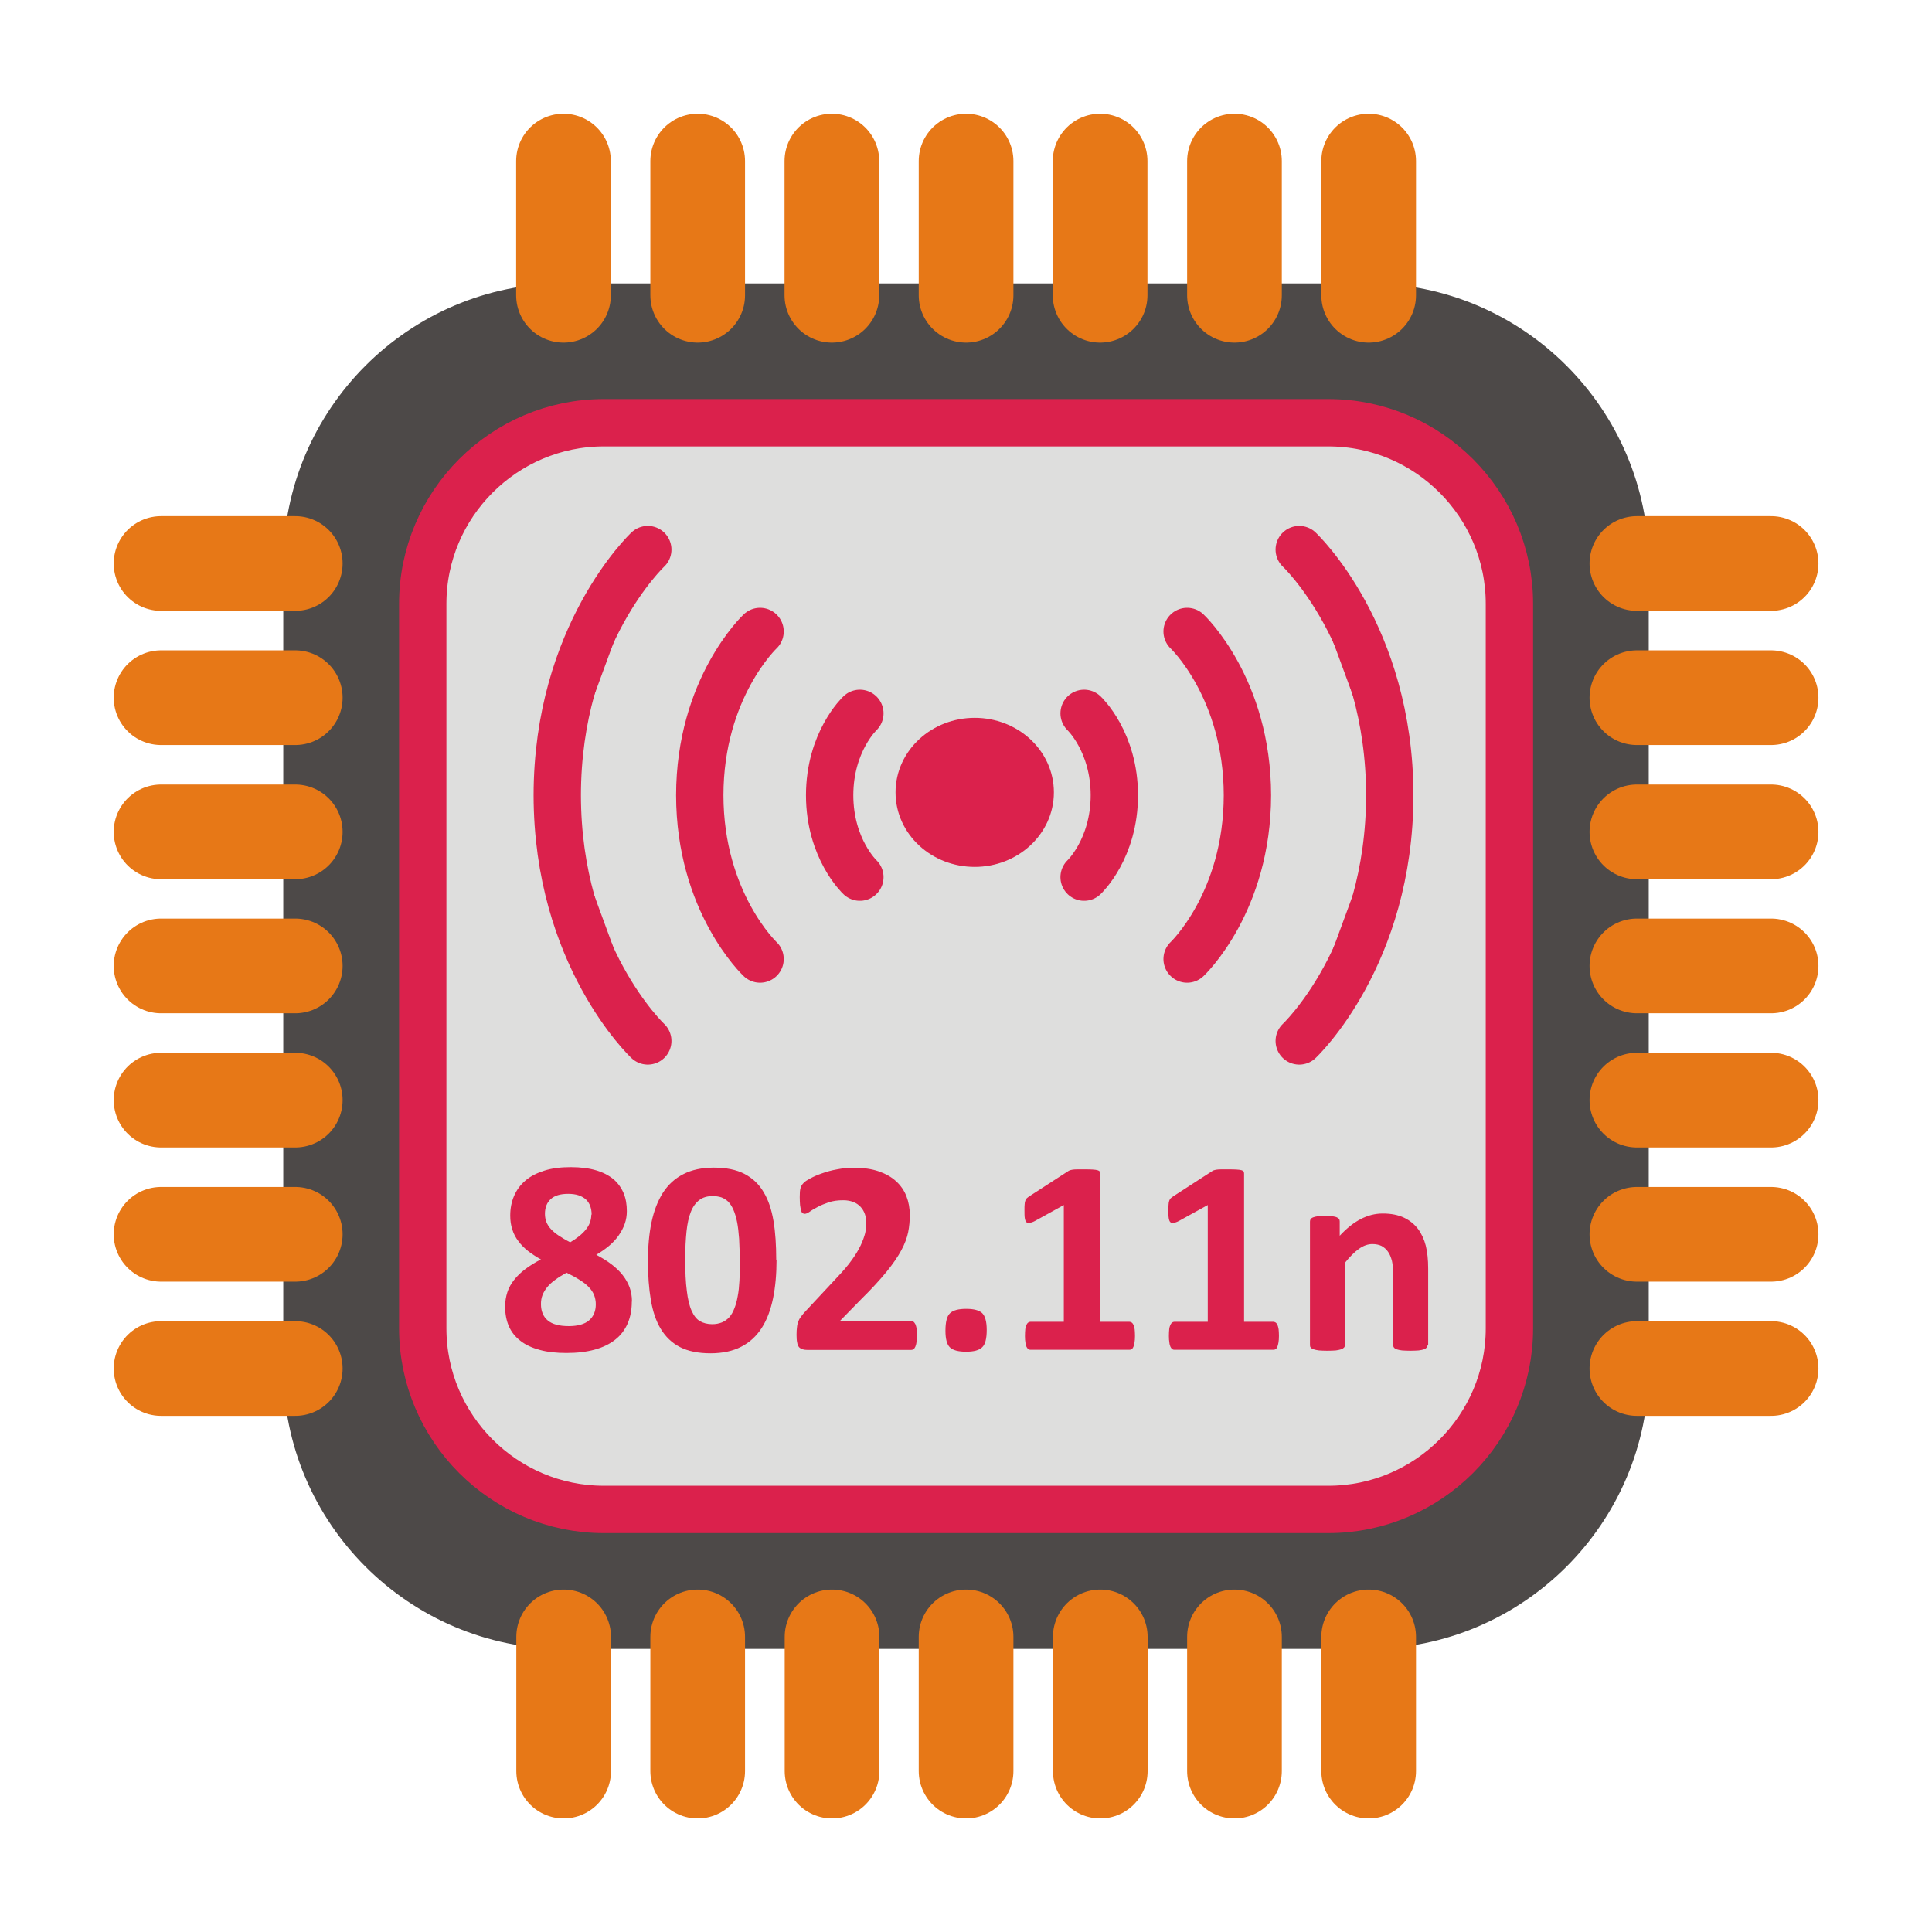 <svg:svg xmlns:dc="http://purl.org/dc/elements/1.1/" xmlns:ns2="http://web.resource.org/cc/" xmlns:rdf="http://www.w3.org/1999/02/22-rdf-syntax-ns#" xmlns:svg="http://www.w3.org/2000/svg" height="12.079" style="fill-rule:evenodd;text-rendering:geometricPrecision;image-rendering:optimizeQuality;clip-rule:evenodd;shape-rendering:geometricPrecision" viewBox="-0.711 -0.711 12.079 12.079" width="12.079" xml:space="preserve">
 <svg:defs>
  <svg:style type="text/css">
    .str0 {stroke:#4D4948;stroke-width:0.148}
    .str2 {stroke:#DB214C;stroke-width:0.296}
    .str3 {stroke:#DB214C;stroke-width:0.296;stroke-linecap:round}
    .str1 {stroke:#E77817;stroke-width:0.592;stroke-linecap:round}
    .fil2 {fill:none}
    .fil1 {fill:#4D4948}
    .fil5 {fill:#DB214C}
    .fil3 {fill:#DEDEDD}
    .fil4 {fill:#DB214C;fill-rule:nonzero}
    .fil0 {fill:black;fill-rule:nonzero}
  </svg:style>
 </svg:defs>
<svg:symbol id="Im1-1-0" viewBox="-4.017 -127.298 8.665 4.209">
 <svg:path class="fil0" d="m1.281-125.32v0.028c-0.086-0.057-0.153-0.141-0.202-0.252-0.048-0.111-0.072-0.232-0.072-0.364 0-0.137 0.025-0.262 0.076-0.374 0.051-0.113 0.117-0.193 0.198-0.242v0.028c-0.041 0.03-0.074 0.071-0.1 0.123-0.026 0.052-0.046 0.118-0.058 0.198-0.013 0.08-0.019 0.164-0.019 0.25 0 0.098 0.006 0.187 0.018 0.266 0.012 0.079 0.03 0.145 0.055 0.197 0.025 0.052 0.06 0.099 0.106 0.141zm3.094-1.175v-0.028c0.086 0.057 0.154 0.141 0.202 0.251 0.048 0.111 0.072 0.232 0.072 0.364 0 0.137-0.025 0.262-0.076 0.375-0.051 0.113-0.117 0.193-0.198 0.242v-0.028c0.041-0.03 0.075-0.071 0.101-0.123 0.026-0.052 0.046-0.118 0.058-0.198 0.013-0.08 0.019-0.163 0.019-0.25 0-0.098-0.006-0.187-0.018-0.266-0.012-0.079-0.03-0.145-0.055-0.197-0.025-0.052-0.06-0.099-0.106-0.141z" />
 <svg:path class="fil0" d="m-3.943-124.38v-1.663h1.329v1.663h-1.329zm0.042-0.042h1.246v-1.579h-1.246v1.579z" />
 <svg:polygon class="fil0" points="-3.117 -126.89 -2.587 -126.89 -2.587 -126.84 -3.117 -126.84" />
 <svg:path class="fil0" d="m-3.366-123.48h0.53v0.049h-0.53v-0.049zm0 0.188h0.53v0.05h-0.53v-0.05z" />
 <svg:polygon class="fil0" points="-1.022 -125.88 -0.492 -125.88 -0.492 -125.83 -1.022 -125.83" />
 <svg:path class="fil0" d="m-2.5-127.22l0.167-0.081h0.017v0.578c0 0.038 0.002 0.062 0.005 0.072 0.003 0.009 0.01 0.017 0.02 0.022 0.01 0.005 0.031 0.008 0.062 0.009v0.019h-0.258v-0.019c0.032-0.001 0.053-0.003 0.063-0.008 0.009-0.005 0.016-0.011 0.02-0.02 0.004-0.008 0.006-0.033 0.006-0.074v-0.37c0-0.05-0.002-0.082-0.005-0.096-0.002-0.011-0.007-0.019-0.013-0.024-0.006-0.005-0.014-0.008-0.022-0.008-0.012 0-0.03 0.005-0.052 0.016l-0.008-0.016z" />
 <svg:path class="fil0" d="m-2.743-123.44c0-0.078 0.012-0.145 0.035-0.202 0.024-0.056 0.055-0.098 0.094-0.126 0.03-0.022 0.062-0.033 0.094-0.033 0.052 0 0.1 0.027 0.141 0.08 0.052 0.066 0.078 0.156 0.078 0.27 0 0.079-0.011 0.147-0.034 0.202-0.023 0.056-0.052 0.096-0.088 0.121-0.035 0.025-0.07 0.038-0.103 0.038-0.065 0-0.12-0.038-0.163-0.116-0.037-0.065-0.055-0.143-0.055-0.235zm0.099 0.013c0 0.094 0.012 0.171 0.035 0.231 0.019 0.05 0.048 0.075 0.086 0.075 0.018 0 0.037-0.008 0.056-0.024 0.02-0.016 0.034-0.044 0.044-0.082 0.016-0.058 0.023-0.14 0.023-0.245 0-0.078-0.008-0.143-0.024-0.196-0.012-0.039-0.028-0.066-0.047-0.082-0.014-0.011-0.03-0.017-0.05-0.017-0.023 0-0.043 0.01-0.061 0.031-0.024 0.028-0.041 0.072-0.049 0.132-0.009 0.06-0.013 0.119-0.013 0.177z" />
 <svg:polygon class="fil0" points="2.356 -126.3 2.108 -125.57 2.068 -125.57 2.316 -126.3" />
 <svg:path class="fil0" d="m-3.692-127.28l0.211 0.537 0.115-0.401c0.009-0.033 0.014-0.058 0.014-0.077 0-0.012-0.004-0.022-0.013-0.029-0.009-0.007-0.025-0.01-0.049-0.01-0.004 0-0.008-0-0.013-0.001l0.005-0.019h0.22l-0.006 0.019c-0.023-0-0.04 0.002-0.051 0.007-0.016 0.007-0.028 0.016-0.035 0.027-0.011 0.016-0.022 0.043-0.033 0.083l-0.161 0.565h-0.018l-0.228-0.578-0.122 0.427c-0.009 0.032-0.014 0.057-0.014 0.074 0 0.013 0.004 0.023 0.012 0.029 0.008 0.007 0.028 0.011 0.059 0.013l-0.005 0.019h-0.215l0.007-0.019c0.027-0.001 0.045-0.003 0.054-0.007 0.014-0.006 0.024-0.014 0.031-0.024 0.01-0.015 0.021-0.043 0.033-0.086l0.136-0.476c-0.013-0.02-0.027-0.034-0.042-0.042-0.015-0.007-0.038-0.012-0.07-0.013l0.006-0.019h0.171z" />
 <svg:path class="fil0" d="m-3.742-123.56l-0.067 0.23c0.063-0.094 0.111-0.156 0.145-0.185 0.033-0.029 0.066-0.044 0.097-0.044 0.017 0 0.031 0.005 0.042 0.017 0.011 0.011 0.016 0.026 0.016 0.043 0 0.02-0.005 0.047-0.015 0.081l-0.061 0.213c-0.007 0.025-0.011 0.04-0.011 0.045 0 0.005 0.001 0.009 0.004 0.012 0.003 0.003 0.006 0.005 0.009 0.005 0.004 0 0.009-0.002 0.015-0.007 0.018-0.014 0.037-0.036 0.059-0.065l0.016 0.009c-0.031 0.045-0.061 0.077-0.089 0.096-0.02 0.013-0.037 0.02-0.052 0.02-0.013 0-0.022-0.004-0.03-0.011-0.007-0.008-0.011-0.018-0.011-0.03 0-0.016 0.006-0.044 0.017-0.083l0.059-0.203c0.007-0.025 0.011-0.045 0.011-0.059 0-0.007-0.002-0.012-0.007-0.016-0.004-0.004-0.01-0.006-0.016-0.006-0.009 0-0.021 0.004-0.034 0.012-0.025 0.015-0.051 0.04-0.078 0.075-0.027 0.035-0.055 0.079-0.085 0.134-0.016 0.029-0.029 0.06-0.04 0.094l-0.025 0.083h-0.076l0.092-0.316c0.011-0.038 0.016-0.061 0.016-0.069 0-0.007-0.003-0.014-0.009-0.02-0.006-0.005-0.013-0.008-0.022-0.008-0.004 0-0.011 0.001-0.021 0.002l-0.019 0.003-0.003-0.018 0.175-0.031z" />
 <svg:path class="fil0" d="m2.895-126.27l0.211 0.537 0.115-0.401c0.009-0.033 0.014-0.058 0.014-0.077 0-0.012-0.004-0.022-0.013-0.029-0.009-0.007-0.025-0.01-0.049-0.01-0.004 0-0.008-0-0.013-0.001l0.005-0.019h0.22l-0.006 0.019c-0.023-0-0.04 0.002-0.051 0.007-0.016 0.007-0.028 0.016-0.035 0.027-0.011 0.016-0.022 0.043-0.033 0.083l-0.161 0.565h-0.018l-0.228-0.578-0.122 0.427c-0.009 0.032-0.014 0.057-0.014 0.074 0 0.013 0.004 0.023 0.012 0.029 0.008 0.007 0.028 0.011 0.059 0.013l-0.005 0.019h-0.215l0.007-0.019c0.027-0.001 0.045-0.003 0.054-0.007 0.014-0.006 0.024-0.014 0.031-0.024 0.01-0.015 0.021-0.043 0.033-0.086l0.136-0.476c-0.013-0.02-0.027-0.034-0.042-0.042-0.015-0.007-0.038-0.012-0.07-0.013l0.006-0.019h0.171zm-1.313 0.228l-0.067 0.23c0.063-0.094 0.111-0.156 0.145-0.185 0.033-0.029 0.066-0.044 0.097-0.044 0.017 0 0.031 0.005 0.042 0.017 0.011 0.011 0.016 0.026 0.016 0.043 0 0.02-0.005 0.047-0.015 0.081l-0.061 0.213c-0.007 0.025-0.011 0.04-0.011 0.045 0 0.005 0.001 0.009 0.004 0.012 0.003 0.003 0.006 0.005 0.009 0.005 0.004 0 0.009-0.002 0.015-0.007 0.018-0.014 0.037-0.036 0.059-0.065l0.016 0.009c-0.031 0.045-0.061 0.077-0.089 0.096-0.02 0.013-0.037 0.02-0.052 0.02-0.013 0-0.022-0.004-0.03-0.011-0.007-0.008-0.011-0.018-0.011-0.03 0-0.016 0.006-0.044 0.017-0.083l0.059-0.203c0.007-0.025 0.011-0.045 0.011-0.059 0-0.007-0.002-0.012-0.007-0.016-0.004-0.004-0.01-0.006-0.016-0.006-0.009 0-0.021 0.004-0.034 0.012-0.025 0.015-0.051 0.04-0.078 0.075-0.027 0.035-0.055 0.079-0.085 0.134-0.016 0.029-0.029 0.06-0.04 0.094l-0.025 0.083h-0.076l0.092-0.316c0.011-0.038 0.016-0.061 0.016-0.069 0-0.007-0.003-0.014-0.009-0.02-0.006-0.005-0.013-0.008-0.022-0.008-0.004 0-0.011 0.001-0.021 0.002l-0.019 0.003-0.003-0.018 0.175-0.031zm-1.28-0.201c0.014 0 0.026 0.005 0.036 0.015 0.01 0.01 0.015 0.022 0.015 0.036 0 0.014-0.005 0.026-0.015 0.036-0.01 0.01-0.022 0.015-0.035 0.015-0.014 0-0.026-0.005-0.036-0.015-0.01-0.01-0.015-0.022-0.015-0.036 0-0.014 0.005-0.026 0.015-0.036 0.01-0.01 0.022-0.015 0.036-0.015zm0.007 0.201l-0.1 0.354c-0.007 0.024-0.01 0.038-0.01 0.043 0 0.006 0.002 0.01 0.005 0.013 0.003 0.003 0.007 0.005 0.011 0.005 0.005 0 0.011-0.003 0.018-0.008 0.019-0.015 0.039-0.037 0.058-0.065l0.018 0.012c-0.023 0.035-0.05 0.064-0.081 0.088-0.023 0.018-0.045 0.027-0.066 0.027-0.014 0-0.025-0.004-0.034-0.012-0.009-0.008-0.013-0.019-0.013-0.031 0-0.012 0.004-0.033 0.013-0.062l0.066-0.226c0.011-0.037 0.016-0.06 0.016-0.07 0-0.007-0.003-0.013-0.008-0.018-0.005-0.005-0.012-0.007-0.021-0.007-0.007 0-0.023 0.002-0.046 0.005v-0.02l0.174-0.028zm0.345-0.261l-0.143 0.497 0.058-0.049c0.063-0.053 0.104-0.093 0.123-0.118 0.006-0.008 0.009-0.015 0.009-0.019 0-0.003-0.001-0.006-0.003-0.009-0.002-0.003-0.006-0.005-0.012-0.007-0.006-0.002-0.016-0.003-0.031-0.003h-0.018l0.005-0.019h0.221l-0.005 0.019c-0.025 0.001-0.047 0.005-0.065 0.012-0.018 0.007-0.036 0.016-0.053 0.029-0.034 0.025-0.056 0.043-0.067 0.052l-0.043 0.038c0.007 0.024 0.017 0.058 0.027 0.102 0.018 0.072 0.03 0.115 0.037 0.128 0.007 0.013 0.013 0.02 0.02 0.02 0.006 0 0.012-0.003 0.02-0.009 0.017-0.013 0.036-0.033 0.056-0.061l0.018 0.013c-0.037 0.046-0.065 0.077-0.084 0.091-0.019 0.015-0.037 0.022-0.053 0.022-0.014 0-0.025-0.006-0.033-0.017-0.013-0.02-0.036-0.098-0.067-0.235l-0.069 0.06-0.052 0.179h-0.079l0.167-0.576 0.014-0.049c0.002-0.008 0.003-0.016 0.003-0.022 0-0.008-0.003-0.015-0.009-0.02-0.006-0.005-0.015-0.008-0.027-0.008-0.008 0-0.02 0.002-0.037 0.005v-0.018l0.175-0.03z" />
 <svg:path class="fil0" d="m-1.753-125.12c-0.004 0.029-0.006 0.053-0.006 0.072 0 0.051 0.018 0.095 0.055 0.131 0.036 0.036 0.08 0.054 0.132 0.054 0.042 0 0.082-0.009 0.12-0.026 0.038-0.017 0.095-0.055 0.171-0.113l0.018 0.025c-0.137 0.136-0.267 0.203-0.391 0.203-0.084 0-0.148-0.027-0.19-0.079-0.043-0.053-0.064-0.112-0.064-0.176 0-0.086 0.026-0.174 0.079-0.264 0.053-0.09 0.12-0.16 0.2-0.21 0.08-0.05 0.163-0.075 0.248-0.075 0.061 0 0.106 0.012 0.136 0.037 0.029 0.025 0.044 0.054 0.044 0.088 0 0.048-0.019 0.094-0.057 0.138-0.05 0.057-0.124 0.103-0.222 0.139-0.065 0.024-0.156 0.042-0.273 0.055zm0.006-0.042c0.085-0.01 0.155-0.027 0.209-0.05 0.071-0.032 0.124-0.07 0.16-0.114 0.035-0.044 0.053-0.086 0.053-0.126 0-0.024-0.008-0.044-0.023-0.059-0.015-0.015-0.037-0.022-0.065-0.022-0.059 0-0.121 0.031-0.187 0.094-0.066 0.063-0.115 0.155-0.146 0.278z" />
 <svg:path class="fil0" d="m0.215-126.05l-0.025 0.073h-0.122c-0.038 0.077-0.069 0.151-0.093 0.222-0.012 0.035-0.014 0.06-0.007 0.074 0.007 0.015 0.019 0.023 0.038 0.023 0.014 0 0.029-0.005 0.043-0.015 0.014-0.01 0.026-0.025 0.036-0.044h0.018c-0.024 0.053-0.049 0.091-0.077 0.113-0.027 0.022-0.053 0.033-0.078 0.033-0.026 0-0.044-0.012-0.053-0.036-0.009-0.024-0.003-0.069 0.02-0.134 0.014-0.041 0.047-0.119 0.1-0.235h-0.131c-0.071 0.177-0.122 0.288-0.152 0.335-0.031 0.047-0.059 0.07-0.085 0.07-0.012 0-0.021-0.004-0.026-0.012-0.005-0.008-0.006-0.018-0.002-0.03 0.003-0.009 0.007-0.016 0.012-0.023 0.007-0.009 0.019-0.021 0.036-0.037 0.03-0.027 0.054-0.056 0.072-0.086 0.032-0.051 0.066-0.124 0.102-0.217h-0.023c-0.024 0-0.044 0.004-0.059 0.012-0.024 0.012-0.048 0.032-0.074 0.061h-0.02c0.039-0.058 0.074-0.098 0.107-0.121 0.025-0.017 0.055-0.025 0.089-0.025h0.355z" />
</svg:symbol>
 <svg:g id="Diagram">
  <svg:g id="_47187648">
   <svg:path class="fil1 str0" d="m2.812 1.135h5.033c0.924 0 1.678 0.754 1.678 1.678v5.033c0 0.924-0.754 1.678-1.678 1.678h-5.033c-0.924 0-1.678-0.754-1.678-1.678v-5.033c0-0.924 0.754-1.678 1.678-1.678z" id="_48879472" />
   <svg:g>
    <svg:line class="fil2 str1" id="_49289904" x1="1.135" x2=".296" y1="7.006" y2="7.006" />
    <svg:line class="fil2 str1" id="_48403816" x1="1.135" x2=".296" y1="6.167" y2="6.167" />
    <svg:line class="fil2 str1" id="_49204088" x1="1.135" x2=".296" y1="4.49" y2="4.49" />
    <svg:line class="fil2 str1" id="_49204208" x1="1.135" x2=".296" y1="5.328" y2="5.328" />
    <svg:line class="fil2 str1" id="_49290992" x1="1.135" x2=".296" y1="3.651" y2="3.651" />
    <svg:line class="fil2 str1" id="_48639800" x1="1.135" x2=".296" y1="2.812" y2="2.812" />
    <svg:line class="fil2 str1" id="_48644528" x1="1.135" x2=".296" y1="7.845" y2="7.845" />
   </svg:g>
   <svg:g>
    <svg:line class="fil2 str1" id="_48405752" x1="10.362" x2="9.523" y1="7.006" y2="7.006" />
    <svg:line class="fil2 str1" id="_48646592" x1="10.362" x2="9.523" y1="6.167" y2="6.167" />
    <svg:line class="fil2 str1" id="_48403280" x1="10.362" x2="9.523" y1="4.49" y2="4.49" />
    <svg:line class="fil2 str1" id="_48357280" x1="10.362" x2="9.523" y1="5.328" y2="5.328" />
    <svg:line class="fil2 str1" id="_49418576" x1="10.362" x2="9.523" y1="3.651" y2="3.651" />
    <svg:line class="fil2 str1" id="_48405824" x1="10.362" x2="9.523" y1="2.812" y2="2.812" />
    <svg:line class="fil2 str1" id="_49418384" x1="10.362" x2="9.523" y1="7.845" y2="7.845" />
   </svg:g>
   <svg:g>
    <svg:line class="fil2 str1" id="_49418408" x1="3.651" x2="3.651" y1="10.362" y2="9.523" />
    <svg:line class="fil2 str1" id="_49418528" x1="4.491" x2="4.491" y1="10.362" y2="9.523" />
    <svg:line class="fil2 str1" id="_48624064" x1="6.168" x2="6.168" y1="10.362" y2="9.523" />
    <svg:line class="fil2 str1" id="_48730256" x1="5.329" x2="5.329" y1="10.362" y2="9.523" />
    <svg:line class="fil2 str1" id="_48696176" x1="7.007" x2="7.007" y1="10.362" y2="9.523" />
    <svg:line class="fil2 str1" id="_48646640" x1="7.846" x2="7.846" y1="10.362" y2="9.523" />
    <svg:line class="fil2 str1" id="_48696152" x1="2.813" x2="2.813" y1="10.362" y2="9.523" />
   </svg:g>
   <svg:g>
    <svg:line class="fil2 str1" id="_48730584" x1="3.651" x2="3.651" y1="1.135" y2=".296" />
    <svg:line class="fil2 str1" id="_48695832" x1="4.49" x2="4.49" y1="1.135" y2=".296" />
    <svg:line class="fil2 str1" id="_48696128" x1="6.167" x2="6.167" y1="1.135" y2=".296" />
    <svg:line class="fil2 str1" id="_48730560" x1="5.329" x2="5.329" y1="1.135" y2=".296" />
    <svg:line class="fil2 str1" id="_49418792" x1="7.007" x2="7.007" y1="1.135" y2=".296" />
    <svg:line class="fil2 str1" id="_48730512" x1="7.846" x2="7.846" y1="1.135" y2=".296" />
    <svg:line class="fil2 str1" id="_48405728" x1="2.812" x2="2.812" y1="1.135" y2=".296" />
   </svg:g>
   <svg:path class="fil3 str2" d="m3.064 1.932h4.53c0.624 0 1.132 0.509 1.132 1.132v4.53c0 0.624-0.509 1.132-1.132 1.132h-4.53c-0.624 0-1.132-0.509-1.132-1.132v-4.53c0-0.624 0.509-1.132 1.132-1.132z" id="_48730488" />
   <svg:g>
    <svg:path class="fil4 str2" d="m5.73 4.243c0 0.176-0.156 0.318-0.347 0.318-0.192 0-0.347-0.142-0.347-0.318 0-0.176 0.156-0.318 0.347-0.318 0.192 0 0.347 0.142 0.347 0.318z" id="path14333" />
    <svg:path class="fil5 str3" d="m6.067 3.749s0.189 0.177 0.189 0.513m-0.189 0.511s0.189-0.177 0.189-0.513m-0.189 0.513z" id="path14345" />
    <svg:path class="fil5 str3" d="m6.711 3.237s0.377 0.354 0.377 1.026m-0.377 1.022s0.377-0.354 0.377-1.026m-0.377 1.026z" id="path14347" />
    <svg:path class="fil5 str3" d="m7.412 2.725s0.566 0.531 0.566 1.539m-0.566 1.533s0.566-0.531 0.566-1.539m-0.566 1.539z" id="path14349" />
    <svg:path class="fil5 str3" d="m4.665 3.749s-0.189 0.177-0.189 0.513m0.189 0.511s-0.189-0.177-0.189-0.513m0.189 0.513z" id="path14351" />
    <svg:path class="fil5 str3" d="m4.041 3.237s-0.377 0.354-0.377 1.026m0.377 1.022s-0.377-0.354-0.377-1.026m0.377 1.026z" id="path14353" />
    <svg:path class="fil5 str3" d="m3.339 2.725s-0.566 0.531-0.566 1.539m0.566 1.533s-0.566-0.531-0.566-1.539m0.566 1.539z" id="path14355" />
   </svg:g>
   <svg:path class="fil4" d="m3.239 7.428c0 0.051-0.009 0.096-0.026 0.136-0.018 0.04-0.043 0.074-0.078 0.101-0.034 0.027-0.077 0.048-0.128 0.062-0.051 0.014-0.109 0.021-0.176 0.021-0.064 0-0.12-0.006-0.167-0.019-0.048-0.013-0.088-0.031-0.12-0.056-0.033-0.025-0.057-0.055-0.073-0.091-0.016-0.036-0.024-0.078-0.024-0.124 0-0.032 0.005-0.062 0.014-0.09 0.009-0.028 0.024-0.054 0.043-0.078 0.019-0.024 0.042-0.046 0.07-0.067 0.028-0.021 0.06-0.041 0.097-0.06-0.03-0.016-0.056-0.034-0.08-0.052-0.024-0.019-0.044-0.039-0.061-0.062-0.017-0.022-0.03-0.047-0.038-0.073-0.009-0.027-0.013-0.055-0.013-0.087 0-0.045 0.008-0.086 0.024-0.123 0.016-0.037 0.039-0.069 0.071-0.096 0.031-0.027 0.071-0.047 0.118-0.062 0.047-0.015 0.102-0.022 0.165-0.022 0.062 0 0.115 0.007 0.159 0.02 0.044 0.013 0.08 0.032 0.109 0.056 0.028 0.024 0.049 0.054 0.063 0.087 0.014 0.034 0.02 0.071 0.02 0.112 0 0.027-0.004 0.054-0.013 0.079-0.009 0.026-0.022 0.05-0.038 0.073-0.016 0.023-0.036 0.045-0.06 0.065-0.024 0.02-0.051 0.039-0.08 0.056 0.035 0.019 0.067 0.038 0.094 0.059 0.028 0.021 0.051 0.043 0.07 0.067 0.019 0.024 0.034 0.05 0.044 0.077 0.01 0.027 0.015 0.057 0.015 0.088zm-0.251-0.544c0-0.02-0.003-0.038-0.009-0.055-0.006-0.016-0.015-0.03-0.027-0.041-0.012-0.011-0.028-0.02-0.046-0.026-0.018-0.006-0.04-0.009-0.065-0.009-0.049 0-0.085 0.011-0.109 0.033-0.024 0.022-0.036 0.053-0.036 0.092 0 0.018 0.003 0.035 0.009 0.051 0.006 0.015 0.015 0.03 0.028 0.044 0.013 0.014 0.029 0.028 0.049 0.041 0.02 0.013 0.044 0.028 0.072 0.042 0.042-0.025 0.075-0.051 0.098-0.08 0.023-0.028 0.034-0.06 0.034-0.094zm0.026 0.56c0-0.021-0.004-0.041-0.011-0.059-0.007-0.017-0.018-0.034-0.034-0.05-0.015-0.016-0.035-0.031-0.058-0.045-0.023-0.015-0.05-0.029-0.08-0.044-0.027 0.015-0.05 0.029-0.07 0.044-0.02 0.014-0.037 0.03-0.05 0.045-0.013 0.016-0.023 0.033-0.03 0.05-0.007 0.018-0.01 0.037-0.01 0.057 0 0.045 0.015 0.08 0.043 0.103 0.029 0.024 0.073 0.035 0.131 0.035 0.057 0 0.099-0.012 0.127-0.036 0.028-0.024 0.042-0.058 0.042-0.101zm1.13-0.28c0 0.09-0.007 0.17-0.022 0.243-0.015 0.072-0.038 0.134-0.071 0.185-0.033 0.051-0.075 0.09-0.128 0.117-0.052 0.027-0.116 0.041-0.192 0.041-0.077 0-0.14-0.013-0.191-0.039-0.05-0.026-0.09-0.064-0.12-0.114-0.03-0.049-0.05-0.11-0.062-0.181-0.012-0.071-0.018-0.152-0.018-0.242 0-0.089 0.007-0.17 0.022-0.242 0.015-0.072 0.039-0.134 0.071-0.185 0.033-0.051 0.075-0.09 0.128-0.117 0.052-0.027 0.116-0.041 0.191-0.041 0.077 0 0.141 0.013 0.191 0.039 0.05 0.026 0.091 0.064 0.12 0.114 0.03 0.049 0.05 0.11 0.062 0.181 0.012 0.071 0.017 0.152 0.017 0.242zm-0.23 0.011c0-0.053-0.002-0.1-0.004-0.141-0.003-0.041-0.007-0.076-0.013-0.106-0.006-0.03-0.014-0.056-0.023-0.076-0.009-0.021-0.02-0.037-0.032-0.05-0.013-0.012-0.027-0.021-0.043-0.027-0.016-0.005-0.034-0.008-0.054-0.008-0.034 0-0.062 0.008-0.084 0.025-0.022 0.017-0.04 0.041-0.053 0.074-0.013 0.033-0.022 0.074-0.027 0.123-0.005 0.049-0.008 0.106-0.008 0.172 0 0.08 0.003 0.146 0.01 0.198 0.006 0.052 0.016 0.094 0.03 0.125 0.014 0.031 0.031 0.053 0.052 0.065 0.021 0.012 0.047 0.019 0.077 0.019 0.022 0 0.042-0.004 0.06-0.011 0.017-0.007 0.033-0.018 0.046-0.032 0.013-0.015 0.024-0.033 0.032-0.055 0.009-0.022 0.016-0.047 0.021-0.076 0.006-0.029 0.009-0.062 0.011-0.098 0.002-0.036 0.003-0.077 0.003-0.12zm1.107 0.461c0 0.017-0.001 0.031-0.002 0.043-0.001 0.012-0.004 0.021-0.007 0.029-0.003 0.007-0.007 0.013-0.011 0.016-0.004 0.003-0.01 0.005-0.015 0.005h-0.645c-0.013 0-0.024-0.001-0.033-0.004-0.009-0.002-0.017-0.007-0.023-0.013-0.006-0.007-0.01-0.016-0.012-0.029-0.003-0.013-0.004-0.029-0.004-0.049 0-0.019 0.001-0.036 0.003-0.049 0.001-0.014 0.005-0.026 0.009-0.036 0.004-0.011 0.01-0.021 0.018-0.031 0.007-0.01 0.017-0.021 0.028-0.033l0.194-0.208c0.039-0.041 0.07-0.077 0.094-0.111 0.024-0.033 0.042-0.064 0.055-0.091 0.013-0.028 0.022-0.053 0.028-0.076 0.005-0.023 0.007-0.045 0.007-0.066 0-0.019-0.003-0.037-0.009-0.054-0.006-0.017-0.015-0.032-0.027-0.045-0.012-0.013-0.027-0.023-0.045-0.03-0.018-0.007-0.039-0.011-0.063-0.011-0.034 0-0.064 0.004-0.091 0.013-0.026 0.009-0.049 0.018-0.069 0.029-0.02 0.011-0.037 0.02-0.05 0.03-0.013 0.009-0.024 0.013-0.031 0.013-0.005 0-0.01-0.002-0.014-0.005-0.004-0.003-0.007-0.009-0.009-0.017-0.002-0.008-0.004-0.019-0.006-0.033-0.001-0.014-0.002-0.03-0.002-0.05 0-0.013 0.001-0.025 0.001-0.033 0.001-0.009 0.002-0.017 0.004-0.023 0.002-0.007 0.004-0.012 0.007-0.017 0.003-0.005 0.008-0.011 0.015-0.018 0.007-0.007 0.021-0.016 0.04-0.026 0.02-0.011 0.043-0.021 0.072-0.031 0.028-0.01 0.059-0.019 0.094-0.025 0.034-0.007 0.07-0.01 0.107-0.01 0.058 0 0.109 0.007 0.153 0.022 0.043 0.015 0.08 0.035 0.109 0.062 0.029 0.026 0.051 0.058 0.065 0.094s0.021 0.075 0.021 0.117c0 0.036-0.003 0.072-0.01 0.107-0.007 0.035-0.021 0.073-0.043 0.114-0.022 0.041-0.053 0.086-0.093 0.135-0.04 0.049-0.093 0.107-0.159 0.172l-0.131 0.134h0.442c0.006 0 0.011 0.002 0.016 0.005 0.005 0.003 0.009 0.009 0.013 0.016 0.003 0.007 0.006 0.017 0.008 0.028 0.002 0.012 0.003 0.026 0.003 0.042zm0.437-0.032c0 0.054-0.009 0.09-0.028 0.108-0.019 0.019-0.052 0.028-0.101 0.028-0.049 0-0.082-0.009-0.101-0.027-0.019-0.018-0.028-0.053-0.028-0.104 0-0.054 0.009-0.091 0.028-0.109 0.019-0.019 0.053-0.028 0.102-0.028 0.048 0 0.081 0.009 0.1 0.027 0.018 0.018 0.028 0.053 0.028 0.104zm0.927 0.038c0 0.016-0.001 0.03-0.003 0.041-0.002 0.011-0.004 0.02-0.007 0.027-0.003 0.007-0.007 0.012-0.011 0.014-0.004 0.003-0.009 0.004-0.014 0.004h-0.619c-0.005 0-0.009-0.001-0.013-0.004-0.004-0.003-0.008-0.008-0.011-0.014-0.003-0.007-0.006-0.016-0.007-0.027-0.002-0.011-0.003-0.025-0.003-0.041 0-0.017 0.001-0.031 0.002-0.042 0.001-0.011 0.004-0.02 0.007-0.027 0.003-0.007 0.007-0.012 0.011-0.015 0.004-0.003 0.009-0.005 0.014-0.005h0.209v-0.73l-0.181 0.1c-0.013 0.007-0.024 0.01-0.033 0.012-0.008 0.001-0.015-0-0.02-0.005-0.005-0.005-0.008-0.013-0.01-0.025-0.002-0.012-0.002-0.029-0.002-0.051 0-0.014 0-0.025 0.001-0.034 0-0.009 0.002-0.017 0.004-0.023 0.002-0.007 0.006-0.012 0.009-0.016 0.004-0.004 0.01-0.008 0.017-0.013l0.241-0.156c0.003-0.002 0.006-0.004 0.011-0.006 0.004-0.001 0.01-0.003 0.017-0.004 0.007-0.001 0.016-0.002 0.028-0.002 0.011-0 0.026-0 0.044-0 0.022 0 0.04 0 0.053 0.001 0.014 0.001 0.024 0.002 0.031 0.004 0.007 0.002 0.012 0.005 0.014 0.008 0.002 0.004 0.003 0.008 0.003 0.013v0.927h0.183c0.005 0 0.01 0.002 0.015 0.005 0.004 0.003 0.008 0.008 0.011 0.015 0.003 0.007 0.005 0.016 0.007 0.027 0.001 0.011 0.002 0.025 0.002 0.042zm0.9 0c0 0.016-0.001 0.03-0.003 0.041-0.002 0.011-0.004 0.02-0.007 0.027-0.003 0.007-0.007 0.012-0.011 0.014-0.004 0.003-0.009 0.004-0.014 0.004h-0.619c-0.005 0-0.009-0.001-0.013-0.004-0.004-0.003-0.008-0.008-0.011-0.014-0.003-0.007-0.006-0.016-0.007-0.027-0.002-0.011-0.003-0.025-0.003-0.041 0-0.017 0.001-0.031 0.002-0.042 0.001-0.011 0.004-0.02 0.007-0.027 0.003-0.007 0.007-0.012 0.011-0.015 0.004-0.003 0.009-0.005 0.014-0.005h0.209v-0.73l-0.181 0.1c-0.013 0.007-0.024 0.01-0.033 0.012-0.008 0.001-0.015-0-0.02-0.005-0.005-0.005-0.008-0.013-0.01-0.025-0.002-0.012-0.002-0.029-0.002-0.051 0-0.014 0-0.025 0.001-0.034 0-0.009 0.002-0.017 0.004-0.023 0.002-0.007 0.006-0.012 0.009-0.016 0.004-0.004 0.01-0.008 0.017-0.013l0.241-0.156c0.003-0.002 0.006-0.004 0.011-0.006 0.004-0.001 0.01-0.003 0.017-0.004 0.007-0.001 0.016-0.002 0.028-0.002 0.011-0 0.026-0 0.044-0 0.022 0 0.04 0 0.053 0.001 0.014 0.001 0.024 0.002 0.031 0.004 0.007 0.002 0.012 0.005 0.014 0.008 0.002 0.004 0.003 0.008 0.003 0.013v0.927h0.183c0.005 0 0.01 0.002 0.015 0.005 0.004 0.003 0.008 0.008 0.011 0.015 0.003 0.007 0.005 0.016 0.007 0.027 0.001 0.011 0.002 0.025 0.002 0.042zm0.929 0.057c0 0.006-0.002 0.011-0.005 0.015-0.004 0.004-0.009 0.008-0.017 0.011-0.008 0.003-0.019 0.005-0.033 0.007-0.014 0.001-0.032 0.002-0.052 0.002-0.021 0-0.039-0.001-0.053-0.002-0.014-0.002-0.025-0.004-0.033-0.007-0.008-0.003-0.014-0.007-0.017-0.011-0.003-0.004-0.005-0.009-0.005-0.015v-0.441c0-0.038-0.003-0.067-0.008-0.088-0.006-0.021-0.013-0.04-0.024-0.055-0.01-0.015-0.024-0.027-0.04-0.036-0.016-0.008-0.036-0.012-0.058-0.012-0.028 0-0.056 0.01-0.084 0.03-0.028 0.02-0.058 0.05-0.088 0.088v0.514c0 0.006-0.001 0.011-0.005 0.015-0.004 0.004-0.009 0.008-0.018 0.011-0.009 0.003-0.02 0.005-0.033 0.007-0.014 0.001-0.031 0.002-0.053 0.002-0.021 0-0.039-0.001-0.053-0.002-0.014-0.002-0.025-0.004-0.033-0.007-0.009-0.003-0.015-0.007-0.018-0.011-0.004-0.004-0.005-0.009-0.005-0.015v-0.773c0-0.006 0.002-0.011 0.004-0.015 0.003-0.004 0.008-0.008 0.016-0.011 0.007-0.003 0.017-0.005 0.029-0.007 0.012-0.001 0.027-0.002 0.045-0.002 0.018 0 0.034 0.001 0.046 0.002 0.012 0.002 0.022 0.004 0.028 0.007 0.007 0.003 0.012 0.007 0.014 0.011 0.003 0.004 0.004 0.009 0.004 0.015v0.089c0.043-0.046 0.086-0.081 0.131-0.104 0.044-0.023 0.09-0.035 0.138-0.035 0.053 0 0.097 0.009 0.133 0.026 0.036 0.017 0.065 0.041 0.088 0.071 0.022 0.03 0.038 0.065 0.048 0.104 0.01 0.04 0.015 0.088 0.015 0.144v0.478z" id="_46548728" />
  </svg:g>
 </svg:g>
</svg:svg>